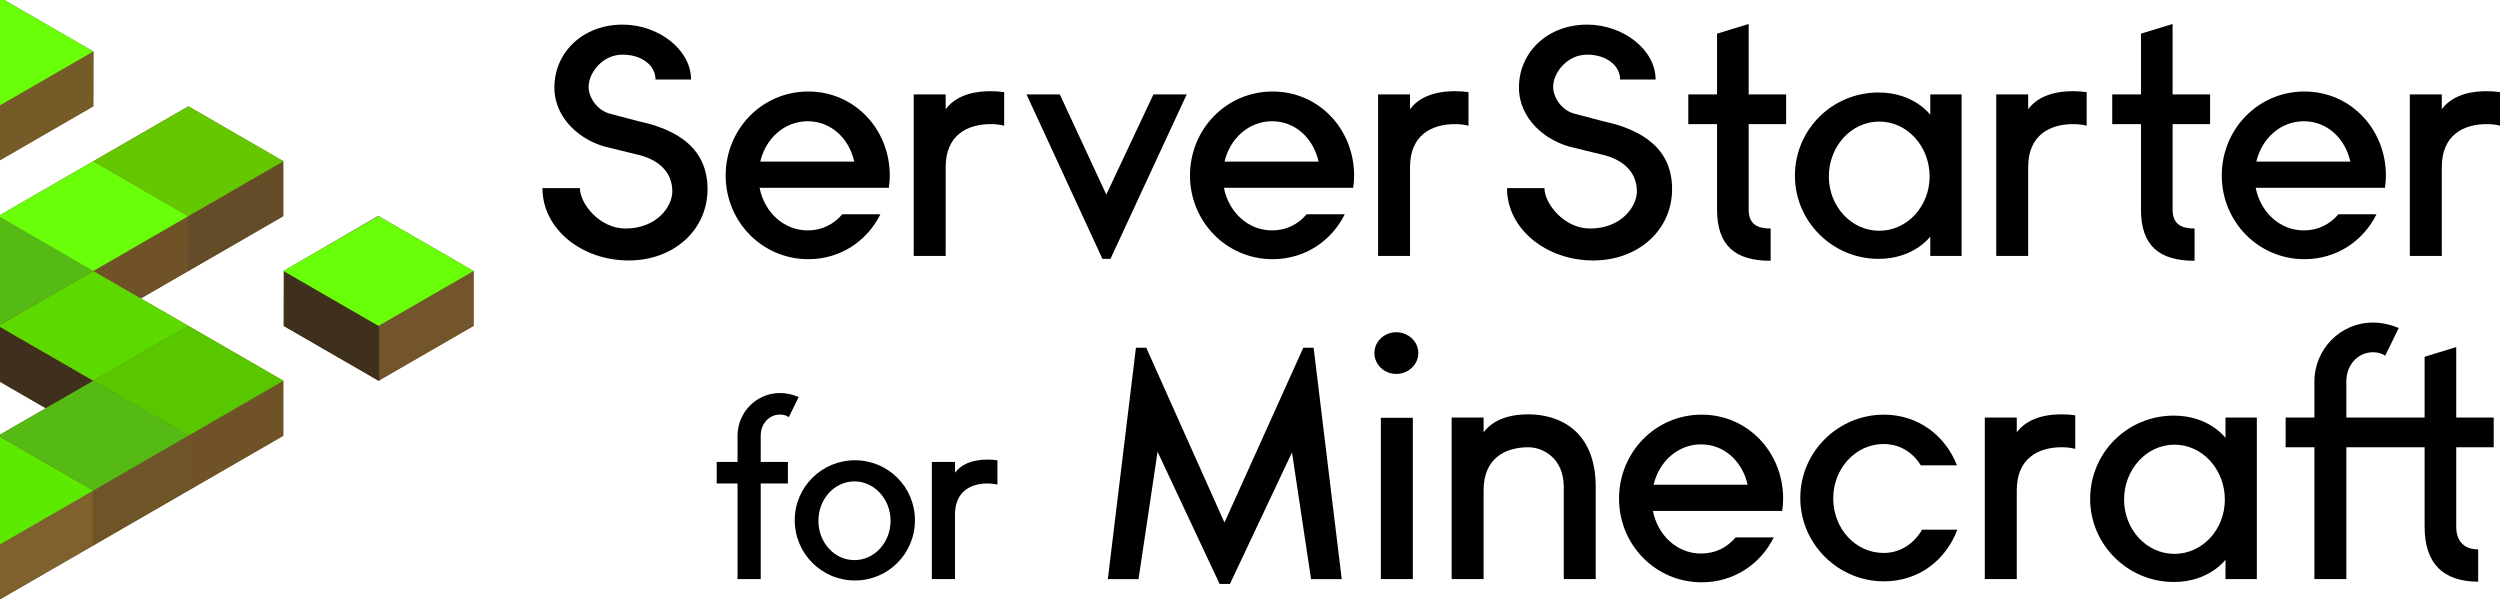 <?xml version="1.0" encoding="UTF-8" standalone="no"?>
<!DOCTYPE svg PUBLIC "-//W3C//DTD SVG 1.1//EN" "http://www.w3.org/Graphics/SVG/1.1/DTD/svg11.dtd">
<svg width="100%" height="100%" viewBox="0 0 1782 431" version="1.1" xmlns="http://www.w3.org/2000/svg" xmlns:xlink="http://www.w3.org/1999/xlink" xml:space="preserve" xmlns:serif="http://www.serif.com/" style="fill-rule:evenodd;clip-rule:evenodd;stroke-linejoin:round;stroke-miterlimit:2;">
    <g transform="matrix(1,0,0,1,-9797.49,-20028.6)">
        <g transform="matrix(2.65,0,0,2.65,397.309,3605.07)">
            <g transform="matrix(1,-1.11022e-16,1.11022e-16,1,554.887,483.049)">
                <path d="M3119.74,5787.4L3094.07,5772.58L3068.64,5787.38L3068.6,5802.16L3094.17,5816.93L3119.74,5802.16L3119.74,5787.4Z" style="fill:rgb(114,85,43);"/>
            </g>
            <g transform="matrix(1,-1.11022e-16,1.11022e-16,1,452.598,423.993)">
                <path d="M3119.74,5787.4L3094.17,5772.64L3094.17,5816.93L3119.74,5802.16L3119.74,5787.4Z" style="fill:rgb(114,85,43);"/>
            </g>
            <g transform="matrix(1,-1.11022e-16,1.11022e-16,1,503.749,512.586)">
                <path d="M3119.74,5787.4L3081.38,5765.25L3119.73,5743.1L3119.73,5728.34L3094.16,5713.57L3043.02,5743.1L3043.02,5787.39L3055.8,5794.78L3043.02,5802.16L3043.02,5846.45L3119.74,5802.16L3119.74,5787.4Z" style="fill:rgb(114,85,43);"/>
            </g>
            <g transform="matrix(1,-1.11022e-16,1.11022e-16,1,561.28,471.977)">
                <path d="M3113.34,5798.47L3087.78,5813.24L3087.77,5828L3113.34,5813.24L3113.34,5798.47Z" style="fill:rgb(114,85,43);"/>
            </g>
            <g transform="matrix(1,-1.11022e-16,1.11022e-16,1,467.206,550.537)">
                <path d="M3079.56,5793.73L3079.56,5808.5L3105.13,5793.73L3105.13,5778.97L3079.56,5793.73Z" style="fill:rgb(127,97,46);"/>
            </g>
            <g transform="matrix(0.5,-0.866,0.866,0.5,-2999.57,6108.05)">
                <path d="M3094.17,5802.16L3081.38,5809.55L3106.95,5824.31L3119.74,5816.93L3094.17,5802.16Z" style="fill:rgb(109,85,39);"/>
            </g>
            <g transform="matrix(0.5,-0.866,0.866,0.5,-2999.57,6048.99)">
                <path d="M3094.17,5802.16L3094.17,5816.93L3106.95,5824.31L3119.74,5816.93L3094.17,5802.16Z" style="fill:rgb(111,82,40);"/>
            </g>
            <g transform="matrix(-0.5,-0.866,-0.866,0.5,10221,6063.76)">
                <path d="M3094.17,5802.16L3081.38,5809.55L3106.95,5824.31L3119.74,5816.93L3094.17,5802.16Z" style="fill:rgb(62,48,28);"/>
            </g>
            <g transform="matrix(-1,-3.33067e-16,-3.33067e-16,1,6663.31,481.204)">
                <path d="M3116.54,5804.01L3090.97,5818.78L3103.76,5826.16L3116.54,5818.78L3116.54,5804.01Z" style="fill:rgb(62,48,28);"/>
            </g>
            <g transform="matrix(1,-1.11022e-16,1.11022e-16,1,465.386,416.612)">
                <path d="M3107,5794.76L3081.38,5809.55L3081.33,5824.34L3106.95,5809.54L3107,5794.76Z" style="fill:rgb(117,91,40);"/>
            </g>
            <g transform="matrix(0.5,-0.866,0.866,0.5,-2974,6034.23)">
                <path d="M3094.17,5802.16L3081.38,5809.55L3106.95,5824.31L3119.74,5816.93L3094.17,5802.16Z" style="fill:rgb(101,76,40);"/>
            </g>
            <g transform="matrix(0.5,-0.866,0.866,0.5,-2974,6093.29)">
                <path d="M3094.17,5802.16L3081.38,5809.55L3106.95,5824.31L3119.74,5816.93L3094.17,5802.16Z" style="fill:rgb(111,82,40);"/>
            </g>
            <g transform="matrix(2,0,0,2,-2667.14,-5304.35)">
                <path d="M3106.95,5809.55L3106.95,5824.31L3119.74,5816.93L3106.95,5809.55Z" style="fill:rgb(91,234,0);"/>
            </g>
            <g transform="matrix(2,0,0,2,-2667.14,-5422.46)">
                <path d="M3106.95,5809.55L3106.95,5824.31L3119.74,5816.93L3106.95,5809.55Z" style="fill:rgb(104,255,9);"/>
            </g>
            <g transform="matrix(-2,-2.44929e-16,-2.44929e-16,2,9786.24,-5319.12)">
                <path d="M3106.95,5809.55L3094.17,5816.93L3106.95,5824.31L3119.74,5816.93L3106.95,5809.55Z" style="fill:rgb(85,186,20);"/>
            </g>
            <g transform="matrix(-2,-2.44929e-16,-2.44929e-16,2,9786.24,-5348.64)">
                <path d="M3106.95,5809.55L3094.17,5816.93L3106.95,5824.31L3119.74,5816.93L3106.95,5809.55Z" style="fill:rgb(92,218,0);"/>
            </g>
            <g transform="matrix(2,0,0,2,-2667.14,-5363.41)">
                <path d="M3106.95,5809.55L3106.95,5824.31L3119.74,5816.93L3106.95,5809.55Z" style="fill:rgb(85,186,20);"/>
            </g>
            <g transform="matrix(2,0,0,2,-2641.57,-5378.17)">
                <path d="M3106.95,5809.55L3094.17,5816.93L3106.95,5824.31L3119.74,5816.93L3106.95,5809.55Z" style="fill:rgb(104,255,9);"/>
            </g>
            <g transform="matrix(-2,2.44929e-16,2.44929e-16,2,9811.81,-5333.88)">
                <path d="M3106.95,5809.55L3094.17,5816.93L3106.95,5824.31L3119.74,5816.93L3106.95,5809.55Z" style="fill:rgb(88,199,0);"/>
            </g>
            <g transform="matrix(2,0,0,2,-2615.99,-5392.93)">
                <path d="M3106.95,5809.55L3094.17,5816.93L3106.95,5824.31L3119.74,5816.93L3106.95,5809.55Z" style="fill:rgb(101,199,0);"/>
            </g>
            <g transform="matrix(2,0,0,2,-2564.85,-5363.41)">
                <path d="M3106.95,5809.55L3094.17,5816.93L3106.95,5824.31L3119.74,5816.93L3106.95,5809.55Z" style="fill:rgb(104,255,9);"/>
            </g>
        </g>
        <g transform="matrix(2.277,0,0,2.277,2589.87,5717.6)">
            <path d="M3365.25,6322.97L3356.44,6320.64C3352.29,6319.63 3349.66,6315.48 3349.66,6312.24C3349.66,6307.79 3354.01,6302.13 3360.29,6302.13C3366.26,6302.13 3370.61,6305.47 3370.61,6309.92L3381.73,6309.92C3381.73,6300.61 3371.62,6292.73 3360.29,6292.73C3347.95,6292.73 3338.95,6301.32 3338.95,6312.45C3338.95,6322.16 3347.24,6329.34 3356.14,6331.27C3362.11,6332.78 3363.33,6332.99 3365.25,6333.49C3371.12,6334.91 3375.87,6338.55 3375.87,6344.93C3375.87,6349.68 3371.02,6356.56 3361.2,6356.56C3353,6356.56 3346.93,6348.67 3346.93,6343.91L3335.21,6343.91C3335.21,6356.76 3347.54,6366.56 3362.21,6366.56C3376.28,6366.56 3386.89,6357.07 3386.89,6344.22C3386.89,6331.87 3378.1,6325.7 3365.25,6322.97L3365.25,6322.97Z" style="fill-rule:nonzero;"/>
            <path d="M3429.07,6352.1L3441.01,6352.1C3436.86,6360.49 3428.47,6366.16 3418.45,6366.16C3403.89,6366.16 3392.57,6354.32 3392.57,6339.97C3392.57,6325.5 3403.89,6313.67 3418.45,6313.67C3432.92,6313.67 3443.94,6325.5 3443.94,6339.97C3443.94,6341.28 3443.84,6342.6 3443.64,6343.82L3403.18,6343.82C3404.7,6351.49 3410.77,6357.15 3418.25,6357.15C3422.6,6357.15 3426.34,6355.33 3429.07,6352.1ZM3403.39,6335.61L3432.82,6335.61C3431.2,6328.33 3425.53,6322.98 3418.25,6322.98C3410.97,6322.98 3405.11,6328.33 3403.39,6335.61Z" style="fill-rule:nonzero;"/>
            <path d="M3475.5,6313.57C3468.52,6313.57 3463.97,6315.79 3461.44,6319.23L3461.44,6314.58L3451.44,6314.58L3451.44,6365.15L3461.44,6365.15L3461.44,6337.33C3461.44,6327.31 3468.22,6323.88 3475.5,6323.88C3476.71,6323.88 3478.23,6323.98 3479.75,6324.38L3479.75,6313.87C3478.33,6313.67 3476.91,6313.57 3475.5,6313.57Z" style="fill-rule:nonzero;"/>
            <path d="M3497.16,6314.57L3486.74,6314.57L3510.51,6366.06L3513.03,6366.06L3536.9,6314.57L3526.48,6314.57L3511.72,6345.93L3497.16,6314.57Z" style="fill-rule:nonzero;"/>
            <path d="M3574.43,6352.1L3586.37,6352.1C3582.22,6360.49 3573.83,6366.16 3563.81,6366.16C3549.25,6366.16 3537.92,6354.32 3537.92,6339.97C3537.92,6325.5 3549.25,6313.67 3563.81,6313.67C3578.28,6313.67 3589.3,6325.5 3589.3,6339.97C3589.3,6341.28 3589.2,6342.6 3588.99,6343.82L3548.54,6343.82C3550.06,6351.49 3556.13,6357.15 3563.61,6357.15C3567.96,6357.15 3571.7,6355.33 3574.43,6352.1ZM3548.74,6335.61L3578.17,6335.61C3576.56,6328.33 3570.89,6322.98 3563.61,6322.98C3556.33,6322.98 3550.46,6328.33 3548.74,6335.61Z" style="fill-rule:nonzero;"/>
            <path d="M3620.86,6313.57C3613.88,6313.57 3609.33,6315.79 3606.8,6319.23L3606.8,6314.58L3596.8,6314.58L3596.8,6365.15L3606.8,6365.15L3606.8,6337.33C3606.8,6327.31 3613.58,6323.88 3620.86,6323.88C3622.07,6323.88 3623.59,6323.98 3625.11,6324.38L3625.11,6313.87C3623.69,6313.67 3622.28,6313.57 3620.86,6313.57Z" style="fill-rule:nonzero;"/>
            <path d="M3667.2,6322.97L3658.39,6320.64C3654.24,6319.63 3651.61,6315.48 3651.61,6312.24C3651.61,6307.79 3655.96,6302.13 3662.24,6302.13C3668.21,6302.13 3672.56,6305.47 3672.56,6309.92L3683.68,6309.92C3683.68,6300.61 3673.57,6292.73 3662.24,6292.73C3649.89,6292.73 3640.9,6301.32 3640.9,6312.45C3640.9,6322.16 3649.18,6329.34 3658.09,6331.27C3664.06,6332.78 3665.27,6332.99 3667.2,6333.49C3673.07,6334.91 3677.82,6338.55 3677.82,6344.93C3677.82,6349.68 3672.96,6356.56 3663.15,6356.56C3654.95,6356.56 3648.88,6348.67 3648.88,6343.91L3637.16,6343.91C3637.16,6356.76 3649.49,6366.56 3664.16,6366.56C3678.23,6366.56 3688.84,6357.07 3688.84,6344.22C3688.84,6331.87 3680.04,6325.7 3667.2,6322.97L3667.2,6322.97Z" style="fill-rule:nonzero;"/>
            <path d="M3712.81,6323.88L3724.54,6323.88L3724.54,6314.58L3712.81,6314.58L3712.81,6292.53L3702.91,6295.56L3702.91,6314.58L3693.91,6314.58L3693.91,6323.88L3702.91,6323.88L3702.91,6350.59C3702.91,6362.02 3708.67,6366.66 3719.69,6366.66L3719.69,6356.56C3715.54,6356.56 3712.81,6355.24 3712.81,6350.59L3712.81,6323.88Z" style="fill-rule:nonzero;"/>
            <path d="M3769.66,6365.15L3769.66,6359.08C3769.66,6359.08 3764.6,6366.06 3753.48,6366.06C3739.02,6366.06 3727.29,6354.33 3727.29,6340.07C3727.29,6325.5 3739.02,6313.98 3753.48,6313.98C3764.6,6313.98 3769.66,6320.95 3769.66,6320.95L3769.66,6314.58L3779.47,6314.58L3779.47,6365.15L3769.66,6365.15ZM3753.68,6357.26C3762.48,6357.26 3769.46,6349.57 3769.46,6340.27C3769.46,6330.86 3762.48,6323.08 3753.68,6323.08C3744.88,6323.08 3737.91,6330.86 3737.91,6340.27C3737.91,6349.57 3744.88,6357.26 3753.68,6357.26Z" style="fill-rule:nonzero;"/>
            <path d="M3814.37,6313.57C3807.39,6313.57 3802.84,6315.79 3800.31,6319.23L3800.31,6314.58L3790.31,6314.58L3790.31,6365.15L3800.31,6365.15L3800.31,6337.33C3800.31,6327.31 3807.09,6323.88 3814.37,6323.88C3815.58,6323.88 3817.1,6323.98 3818.62,6324.38L3818.62,6313.87C3817.2,6313.67 3815.78,6313.57 3814.37,6313.57Z" style="fill-rule:nonzero;"/>
            <path d="M3845.52,6323.88L3857.26,6323.88L3857.26,6314.58L3845.52,6314.58L3845.52,6292.53L3835.62,6295.56L3835.62,6314.58L3826.62,6314.58L3826.62,6323.88L3835.62,6323.88L3835.62,6350.59C3835.62,6362.02 3841.38,6366.66 3852.4,6366.66L3852.4,6356.56C3848.26,6356.56 3845.52,6355.24 3845.52,6350.59L3845.52,6323.88Z" style="fill-rule:nonzero;"/>
            <path d="M3897.42,6352.1L3909.35,6352.1C3905.21,6360.49 3896.81,6366.16 3886.8,6366.16C3872.24,6366.16 3860.91,6354.32 3860.91,6339.97C3860.91,6325.5 3872.24,6313.67 3886.8,6313.67C3901.26,6313.67 3912.29,6325.5 3912.29,6339.97C3912.29,6341.28 3912.18,6342.6 3911.98,6343.82L3871.53,6343.82C3873.05,6351.49 3879.12,6357.15 3886.6,6357.15C3890.95,6357.15 3894.69,6355.33 3897.42,6352.1ZM3871.73,6335.61L3901.16,6335.61C3899.54,6328.33 3893.88,6322.98 3886.6,6322.98C3879.32,6322.98 3873.45,6328.33 3871.73,6335.61Z" style="fill-rule:nonzero;"/>
            <path d="M3943.85,6313.57C3936.87,6313.57 3932.31,6315.79 3929.79,6319.23L3929.79,6314.58L3919.78,6314.58L3919.78,6365.15L3929.79,6365.15L3929.79,6337.33C3929.79,6327.31 3936.56,6323.88 3943.85,6323.88C3945.06,6323.88 3946.58,6323.98 3948.1,6324.38L3948.1,6313.87C3946.68,6313.67 3945.26,6313.57 3943.85,6313.57Z" style="fill-rule:nonzero;"/>
            <path d="M3403.54,6429.63L3403.54,6421.41C3403.54,6417.59 3406.25,6414.8 3409.56,6414.8C3410.58,6414.8 3411.54,6415.02 3412.34,6415.61L3415.43,6409.3C3413.52,6408.5 3411.54,6408.06 3409.56,6408.06C3402.22,6408.06 3396.28,6414.07 3396.28,6421.48L3396.28,6429.63L3389.76,6429.63L3389.76,6436.37L3396.28,6436.37L3396.28,6466.3L3403.54,6466.3L3403.54,6436.37L3412.05,6436.37L3412.05,6429.63L3403.54,6429.63Z" style="fill-rule:nonzero;"/>
            <path d="M3433.04,6466.74C3422.62,6466.74 3414.19,6458.31 3414.19,6447.89C3414.19,6437.48 3422.62,6429.11 3433.04,6429.11C3443.45,6429.11 3451.82,6437.48 3451.82,6447.89C3451.82,6458.31 3443.45,6466.74 3433.04,6466.74ZM3432.89,6460.36C3439.12,6460.36 3444.19,6454.86 3444.19,6448.04C3444.19,6441.29 3439.12,6435.72 3432.89,6435.72C3426.58,6435.72 3421.6,6441.29 3421.6,6448.04C3421.6,6454.86 3426.58,6460.36 3432.89,6460.36Z" style="fill-rule:nonzero;"/>
            <path d="M3474.56,6428.9C3469.5,6428.9 3466.19,6430.51 3464.36,6433L3464.36,6429.63L3457.11,6429.63L3457.11,6466.3L3464.36,6466.3L3464.36,6446.13C3464.36,6438.86 3469.28,6436.37 3474.56,6436.37C3475.44,6436.37 3476.54,6436.44 3477.64,6436.74L3477.64,6429.11C3476.61,6428.97 3475.59,6428.9 3474.56,6428.9Z" style="fill-rule:nonzero;"/>
            <path d="M3585.42,6466.31L3576.62,6393.88L3573.39,6393.88L3548.71,6448.61L3524.23,6393.88L3521,6393.88L3512.2,6466.31L3521.81,6466.31L3527.77,6426.45L3547.19,6467.82L3550.43,6467.82L3569.85,6426.65L3575.82,6466.31L3585.42,6466.31Z" style="fill-rule:nonzero;"/>
            <path d="M3602.52,6402.08C3598.68,6402.08 3595.65,6399.15 3595.65,6395.51C3595.65,6391.97 3598.68,6389.03 3602.52,6389.03C3606.26,6389.03 3609.4,6391.97 3609.4,6395.51C3609.4,6399.15 3606.26,6402.08 3602.52,6402.08ZM3607.68,6415.82L3607.68,6466.3L3597.67,6466.3L3597.67,6415.82L3607.68,6415.82Z" style="fill-rule:nonzero;"/>
            <path d="M3643.9,6414.73C3636.91,6414.73 3632.36,6416.95 3629.83,6420.38L3629.83,6415.74L3619.83,6415.74L3619.83,6466.3L3629.83,6466.3L3629.83,6438.48C3629.83,6428.47 3636.61,6425.03 3643.9,6425.03C3647.95,6425.03 3654.93,6428.07 3654.93,6437.47L3654.93,6466.3L3664.93,6466.3L3664.93,6437.47C3664.93,6419.57 3653.21,6414.73 3643.9,6414.73Z" style="fill-rule:nonzero;"/>
            <path d="M3708.73,6453.25L3720.67,6453.25C3716.52,6461.65 3708.13,6467.31 3698.12,6467.31C3683.55,6467.31 3672.23,6455.48 3672.23,6441.12C3672.23,6426.66 3683.55,6414.83 3698.12,6414.83C3712.58,6414.83 3723.6,6426.66 3723.6,6441.12C3723.6,6442.44 3723.5,6443.75 3723.3,6444.97L3682.84,6444.97C3684.36,6452.65 3690.43,6458.31 3697.91,6458.31C3702.26,6458.31 3706,6456.49 3708.73,6453.25ZM3683.05,6436.76L3712.48,6436.76C3710.86,6429.49 3705.19,6424.13 3697.91,6424.13C3690.63,6424.13 3684.77,6429.49 3683.05,6436.76Z" style="fill-rule:nonzero;"/>
            <path d="M3766.69,6430.7L3778.02,6430.7C3774.38,6421.39 3765.88,6414.83 3755.16,6414.83C3740.8,6414.83 3728.97,6426.45 3728.97,6440.92C3728.97,6455.29 3740.8,6467.01 3755.16,6467.01C3766.09,6467.01 3774.58,6460.34 3778.12,6450.83L3767.1,6450.83C3764.57,6455.19 3760.32,6458.12 3755.06,6458.12C3746.26,6458.12 3739.28,6450.53 3739.28,6441.02C3739.28,6431.71 3746.26,6424.02 3755.06,6424.02C3760.02,6424.02 3764.16,6426.55 3766.69,6430.7Z" style="fill-rule:nonzero;"/>
            <path d="M3810.8,6414.73C3803.82,6414.73 3799.26,6416.95 3796.74,6420.38L3796.74,6415.74L3786.73,6415.74L3786.73,6466.3L3796.74,6466.3L3796.74,6438.48C3796.74,6428.47 3803.51,6425.03 3810.8,6425.03C3812.01,6425.03 3813.53,6425.13 3815.04,6425.54L3815.04,6415.03C3813.63,6414.83 3812.21,6414.73 3810.8,6414.73Z" style="fill-rule:nonzero;"/>
            <path d="M3862.08,6466.3L3862.08,6460.23C3862.08,6460.23 3857.03,6467.21 3845.9,6467.21C3831.44,6467.21 3819.71,6455.48 3819.71,6441.22C3819.71,6426.66 3831.44,6415.13 3845.9,6415.13C3857.03,6415.13 3862.08,6422.11 3862.08,6422.11L3862.08,6415.74L3871.89,6415.74L3871.89,6466.3L3862.08,6466.3ZM3846.11,6458.41C3854.9,6458.41 3861.88,6450.73 3861.88,6441.42C3861.88,6432.02 3854.9,6424.23 3846.11,6424.23C3837.31,6424.23 3830.33,6432.02 3830.33,6441.42C3830.33,6450.73 3837.31,6458.41 3846.11,6458.41Z" style="fill-rule:nonzero;"/>
            <path d="M3934.31,6425.03L3946.04,6425.03L3946.04,6415.74L3934.31,6415.74L3934.31,6393.67L3924.41,6396.71L3924.41,6415.74L3899.91,6415.74L3899.91,6404.4C3899.91,6399.14 3903.66,6395.29 3908.21,6395.29C3909.63,6395.29 3910.94,6395.59 3912.06,6396.4L3916.31,6387.71C3913.68,6386.6 3910.94,6386 3908.21,6386C3898.09,6386 3889.91,6394.28 3889.91,6404.5L3889.91,6415.74L3880.91,6415.74L3880.91,6425.03L3889.91,6425.03L3889.91,6466.3L3899.91,6466.3L3899.91,6425.03L3924.41,6425.03L3924.41,6449.92C3924.41,6461.35 3930.16,6467.11 3941.18,6467.11L3941.18,6457.01C3936.93,6457.01 3934.31,6454.58 3934.31,6449.92L3934.31,6425.03Z" style="fill-rule:nonzero;"/>
        </g>
    </g>
</svg>
